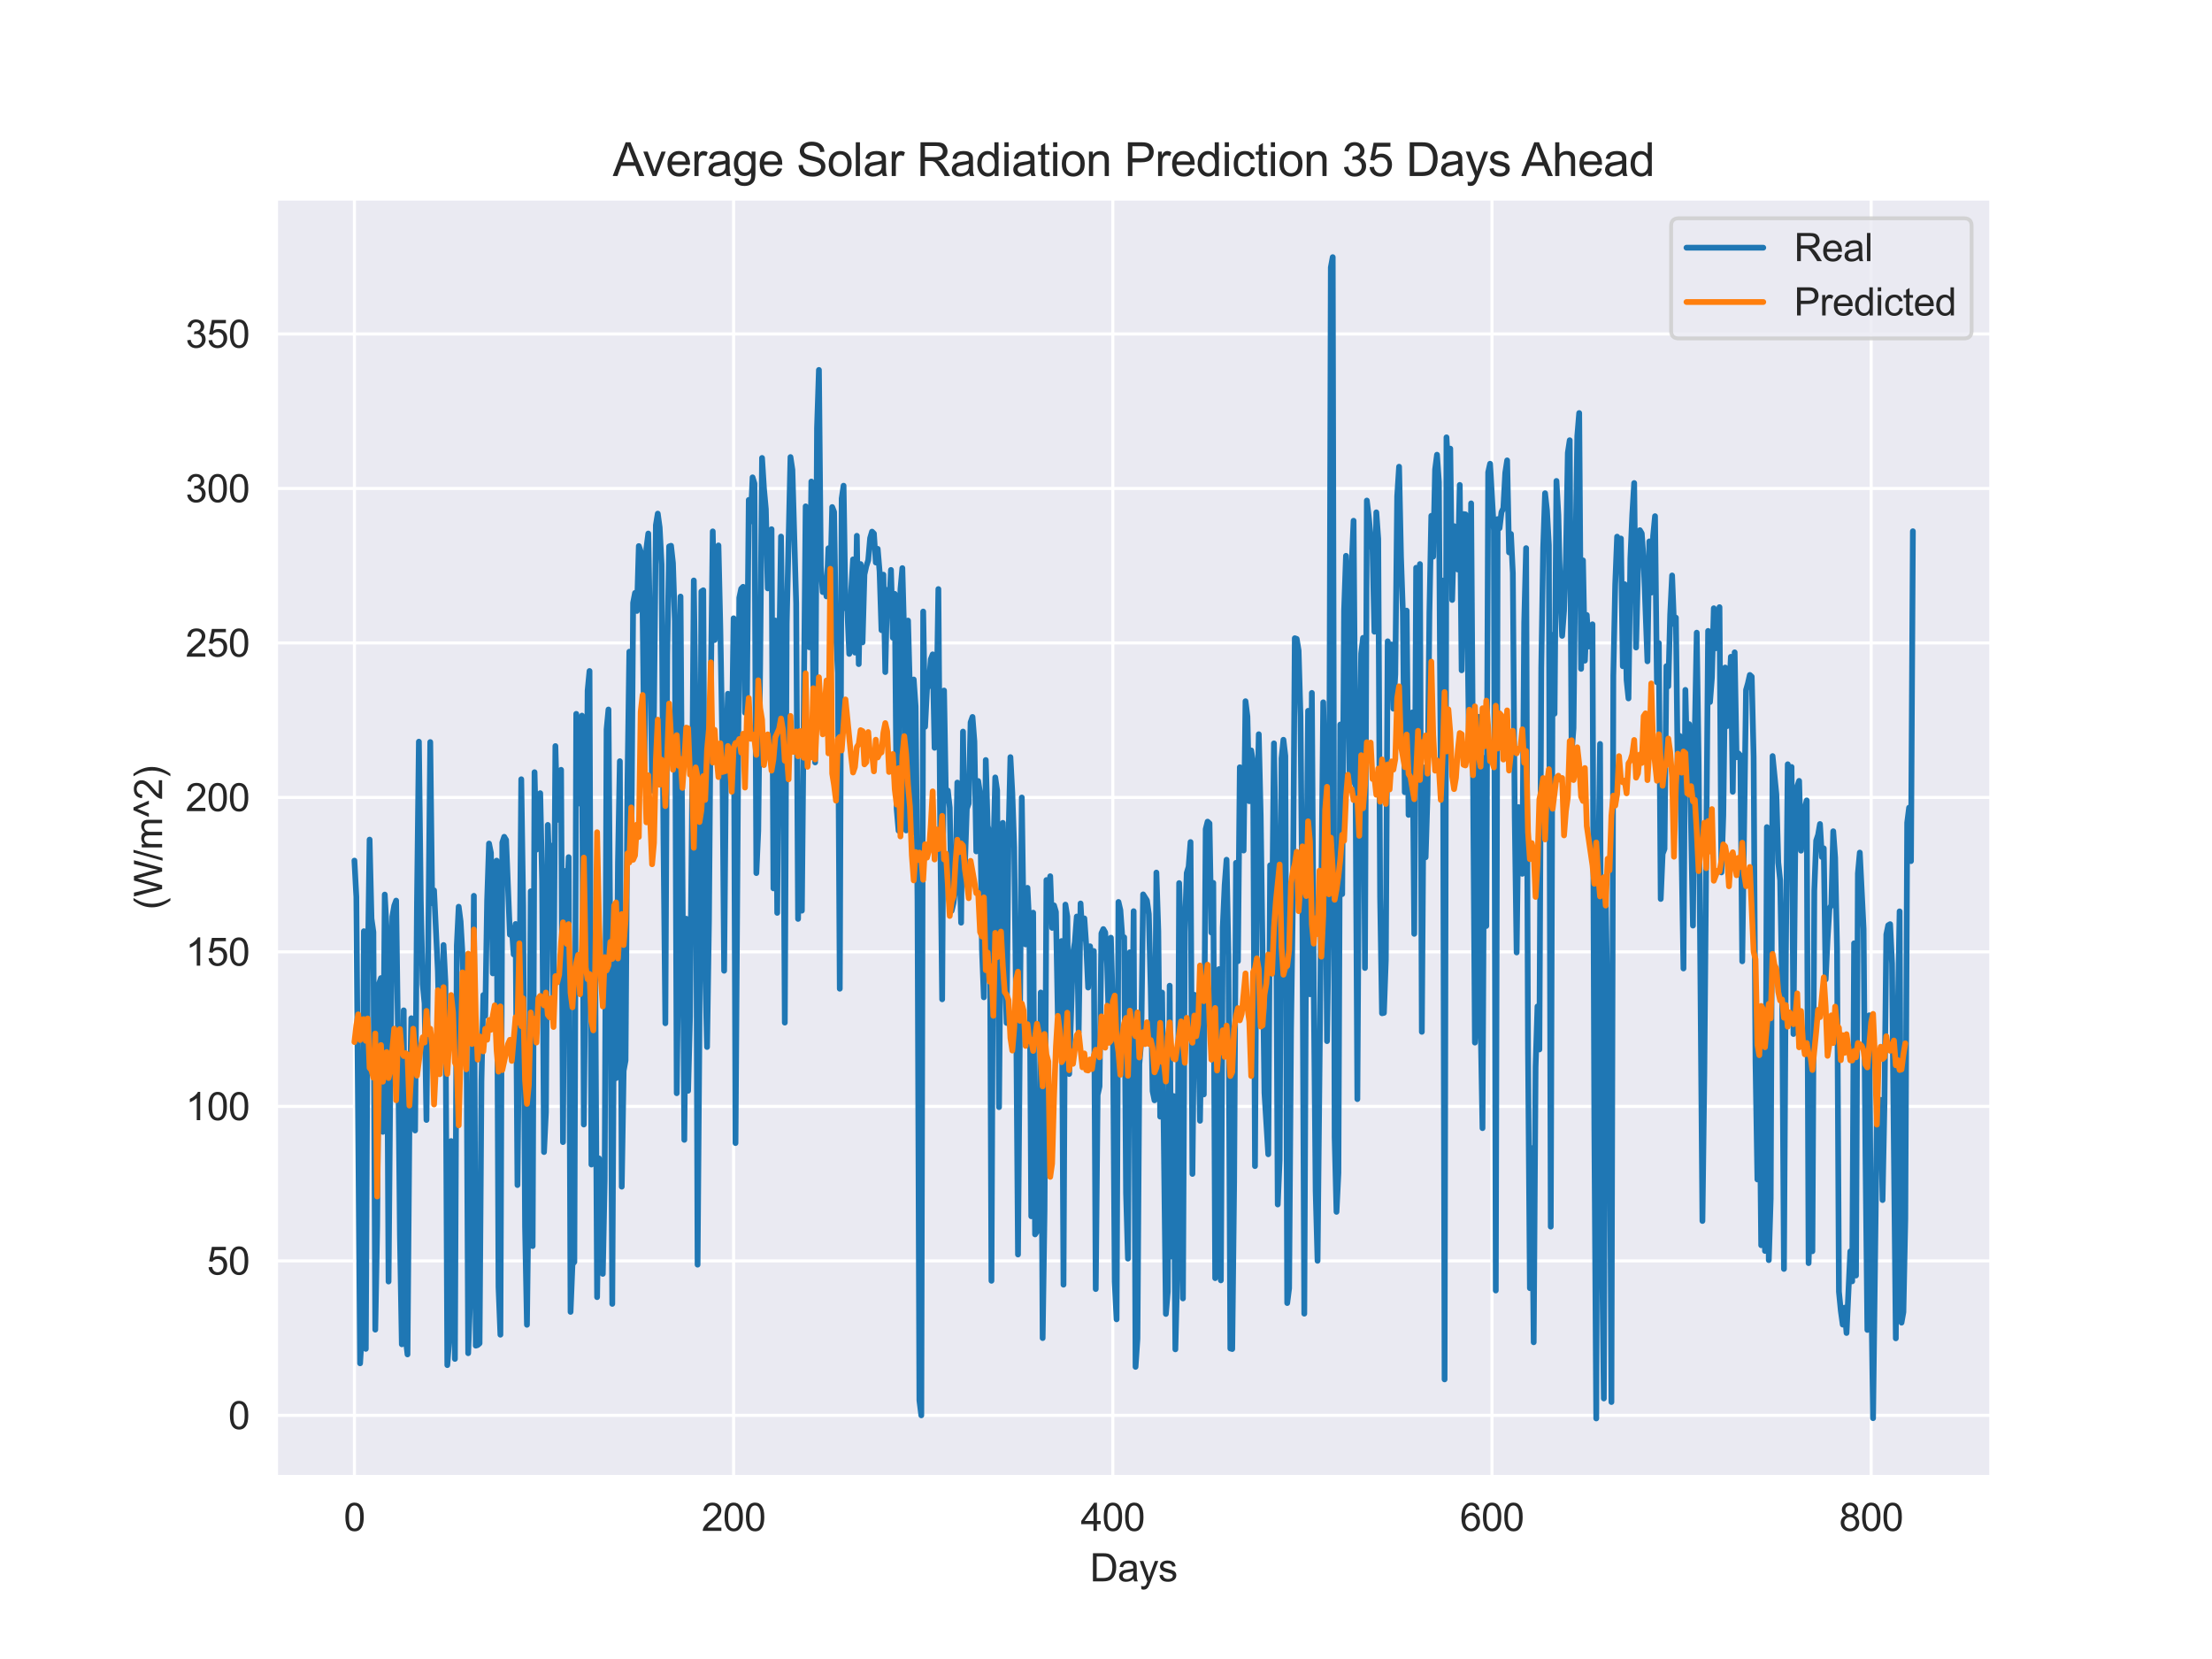 <?xml version="1.0" encoding="utf-8" standalone="no"?>
<!DOCTYPE svg PUBLIC "-//W3C//DTD SVG 1.1//EN"
  "http://www.w3.org/Graphics/SVG/1.1/DTD/svg11.dtd">
<svg xmlns:xlink="http://www.w3.org/1999/xlink" width="576pt" height="432pt" viewBox="0 0 576 432" xmlns="http://www.w3.org/2000/svg" version="1.1">
 <defs>
  <style type="text/css">*{stroke-linejoin: round; stroke-linecap: butt}</style>
 </defs>
 <g id="figure_1">
  <g id="patch_1">
   <path d="M 0 432 
L 576 432 
L 576 0 
L 0 0 
z
" style="fill: #ffffff"/>
  </g>
  <g id="axes_1">
   <g id="patch_2">
    <path d="M 72 384.48 
L 518.4 384.48 
L 518.4 51.84 
L 72 51.84 
z
" style="fill: #eaeaf2"/>
   </g>
   <g id="matplotlib.axis_1">
    <g id="xtick_1">
     <g id="line2d_1">
      <path d="M 92.291 384.48 
L 92.291 51.84 
" clip-path="url(#p158d5ac94e)" style="fill: none; stroke: #ffffff; stroke-width: 0.8; stroke-linecap: round"/>
     </g>
     <g id="text_1">
      <!-- 0 -->
      <g style="fill: #262626" transform="translate(89.51 398.638) scale(0.1 -0.1)">
       <defs>
        <path id="ArialMT-30" d="M 266 2259 
Q 266 3072 433 3567 
Q 600 4063 929 4331 
Q 1259 4600 1759 4600 
Q 2128 4600 2406 4451 
Q 2684 4303 2865 4023 
Q 3047 3744 3150 3342 
Q 3253 2941 3253 2259 
Q 3253 1453 3087 958 
Q 2922 463 2592 192 
Q 2263 -78 1759 -78 
Q 1097 -78 719 397 
Q 266 969 266 2259 
z
M 844 2259 
Q 844 1131 1108 757 
Q 1372 384 1759 384 
Q 2147 384 2411 759 
Q 2675 1134 2675 2259 
Q 2675 3391 2411 3762 
Q 2147 4134 1753 4134 
Q 1366 4134 1134 3806 
Q 844 3388 844 2259 
z
" transform="scale(0.016)"/>
       </defs>
       <use xlink:href="#ArialMT-30"/>
      </g>
     </g>
    </g>
    <g id="xtick_2">
     <g id="line2d_2">
      <path d="M 191.03 384.48 
L 191.03 51.84 
" clip-path="url(#p158d5ac94e)" style="fill: none; stroke: #ffffff; stroke-width: 0.8; stroke-linecap: round"/>
     </g>
     <g id="text_2">
      <!-- 200 -->
      <g style="fill: #262626" transform="translate(182.689 398.638) scale(0.1 -0.1)">
       <defs>
        <path id="ArialMT-32" d="M 3222 541 
L 3222 0 
L 194 0 
Q 188 203 259 391 
Q 375 700 629 1000 
Q 884 1300 1366 1694 
Q 2113 2306 2375 2664 
Q 2638 3022 2638 3341 
Q 2638 3675 2398 3904 
Q 2159 4134 1775 4134 
Q 1369 4134 1125 3890 
Q 881 3647 878 3216 
L 300 3275 
Q 359 3922 746 4261 
Q 1134 4600 1788 4600 
Q 2447 4600 2831 4234 
Q 3216 3869 3216 3328 
Q 3216 3053 3103 2787 
Q 2991 2522 2730 2228 
Q 2469 1934 1863 1422 
Q 1356 997 1212 845 
Q 1069 694 975 541 
L 3222 541 
z
" transform="scale(0.016)"/>
       </defs>
       <use xlink:href="#ArialMT-32"/>
       <use xlink:href="#ArialMT-30" x="55.615"/>
       <use xlink:href="#ArialMT-30" x="111.23"/>
      </g>
     </g>
    </g>
    <g id="xtick_3">
     <g id="line2d_3">
      <path d="M 289.769 384.48 
L 289.769 51.84 
" clip-path="url(#p158d5ac94e)" style="fill: none; stroke: #ffffff; stroke-width: 0.8; stroke-linecap: round"/>
     </g>
     <g id="text_3">
      <!-- 400 -->
      <g style="fill: #262626" transform="translate(281.428 398.638) scale(0.1 -0.1)">
       <defs>
        <path id="ArialMT-34" d="M 2069 0 
L 2069 1097 
L 81 1097 
L 81 1613 
L 2172 4581 
L 2631 4581 
L 2631 1613 
L 3250 1613 
L 3250 1097 
L 2631 1097 
L 2631 0 
L 2069 0 
z
M 2069 1613 
L 2069 3678 
L 634 1613 
L 2069 1613 
z
" transform="scale(0.016)"/>
       </defs>
       <use xlink:href="#ArialMT-34"/>
       <use xlink:href="#ArialMT-30" x="55.615"/>
       <use xlink:href="#ArialMT-30" x="111.23"/>
      </g>
     </g>
    </g>
    <g id="xtick_4">
     <g id="line2d_4">
      <path d="M 388.509 384.48 
L 388.509 51.84 
" clip-path="url(#p158d5ac94e)" style="fill: none; stroke: #ffffff; stroke-width: 0.8; stroke-linecap: round"/>
     </g>
     <g id="text_4">
      <!-- 600 -->
      <g style="fill: #262626" transform="translate(380.167 398.638) scale(0.1 -0.1)">
       <defs>
        <path id="ArialMT-36" d="M 3184 3459 
L 2625 3416 
Q 2550 3747 2413 3897 
Q 2184 4138 1850 4138 
Q 1581 4138 1378 3988 
Q 1113 3794 959 3422 
Q 806 3050 800 2363 
Q 1003 2672 1297 2822 
Q 1591 2972 1913 2972 
Q 2475 2972 2870 2558 
Q 3266 2144 3266 1488 
Q 3266 1056 3080 686 
Q 2894 316 2569 119 
Q 2244 -78 1831 -78 
Q 1128 -78 684 439 
Q 241 956 241 2144 
Q 241 3472 731 4075 
Q 1159 4600 1884 4600 
Q 2425 4600 2770 4297 
Q 3116 3994 3184 3459 
z
M 888 1484 
Q 888 1194 1011 928 
Q 1134 663 1356 523 
Q 1578 384 1822 384 
Q 2178 384 2434 671 
Q 2691 959 2691 1453 
Q 2691 1928 2437 2201 
Q 2184 2475 1800 2475 
Q 1419 2475 1153 2201 
Q 888 1928 888 1484 
z
" transform="scale(0.016)"/>
       </defs>
       <use xlink:href="#ArialMT-36"/>
       <use xlink:href="#ArialMT-30" x="55.615"/>
       <use xlink:href="#ArialMT-30" x="111.23"/>
      </g>
     </g>
    </g>
    <g id="xtick_5">
     <g id="line2d_5">
      <path d="M 487.248 384.48 
L 487.248 51.84 
" clip-path="url(#p158d5ac94e)" style="fill: none; stroke: #ffffff; stroke-width: 0.8; stroke-linecap: round"/>
     </g>
     <g id="text_5">
      <!-- 800 -->
      <g style="fill: #262626" transform="translate(478.906 398.638) scale(0.1 -0.1)">
       <defs>
        <path id="ArialMT-38" d="M 1131 2484 
Q 781 2613 612 2850 
Q 444 3088 444 3419 
Q 444 3919 803 4259 
Q 1163 4600 1759 4600 
Q 2359 4600 2725 4251 
Q 3091 3903 3091 3403 
Q 3091 3084 2923 2848 
Q 2756 2613 2416 2484 
Q 2838 2347 3058 2040 
Q 3278 1734 3278 1309 
Q 3278 722 2862 322 
Q 2447 -78 1769 -78 
Q 1091 -78 675 323 
Q 259 725 259 1325 
Q 259 1772 486 2073 
Q 713 2375 1131 2484 
z
M 1019 3438 
Q 1019 3113 1228 2906 
Q 1438 2700 1772 2700 
Q 2097 2700 2305 2904 
Q 2513 3109 2513 3406 
Q 2513 3716 2298 3927 
Q 2084 4138 1766 4138 
Q 1444 4138 1231 3931 
Q 1019 3725 1019 3438 
z
M 838 1322 
Q 838 1081 952 856 
Q 1066 631 1291 507 
Q 1516 384 1775 384 
Q 2178 384 2440 643 
Q 2703 903 2703 1303 
Q 2703 1709 2433 1975 
Q 2163 2241 1756 2241 
Q 1359 2241 1098 1978 
Q 838 1716 838 1322 
z
" transform="scale(0.016)"/>
       </defs>
       <use xlink:href="#ArialMT-38"/>
       <use xlink:href="#ArialMT-30" x="55.615"/>
       <use xlink:href="#ArialMT-30" x="111.23"/>
      </g>
     </g>
    </g>
    <g id="text_6">
     <!-- Days -->
     <g style="fill: #262626" transform="translate(283.809 411.783) scale(0.1 -0.1)">
      <defs>
       <path id="ArialMT-44" d="M 494 0 
L 494 4581 
L 2072 4581 
Q 2606 4581 2888 4516 
Q 3281 4425 3559 4188 
Q 3922 3881 4101 3404 
Q 4281 2928 4281 2316 
Q 4281 1794 4159 1391 
Q 4038 988 3847 723 
Q 3656 459 3429 307 
Q 3203 156 2883 78 
Q 2563 0 2147 0 
L 494 0 
z
M 1100 541 
L 2078 541 
Q 2531 541 2789 625 
Q 3047 709 3200 863 
Q 3416 1078 3536 1442 
Q 3656 1806 3656 2325 
Q 3656 3044 3420 3430 
Q 3184 3816 2847 3947 
Q 2603 4041 2063 4041 
L 1100 4041 
L 1100 541 
z
" transform="scale(0.016)"/>
       <path id="ArialMT-61" d="M 2588 409 
Q 2275 144 1986 34 
Q 1697 -75 1366 -75 
Q 819 -75 525 192 
Q 231 459 231 875 
Q 231 1119 342 1320 
Q 453 1522 633 1644 
Q 813 1766 1038 1828 
Q 1203 1872 1538 1913 
Q 2219 1994 2541 2106 
Q 2544 2222 2544 2253 
Q 2544 2597 2384 2738 
Q 2169 2928 1744 2928 
Q 1347 2928 1158 2789 
Q 969 2650 878 2297 
L 328 2372 
Q 403 2725 575 2942 
Q 747 3159 1072 3276 
Q 1397 3394 1825 3394 
Q 2250 3394 2515 3294 
Q 2781 3194 2906 3042 
Q 3031 2891 3081 2659 
Q 3109 2516 3109 2141 
L 3109 1391 
Q 3109 606 3145 398 
Q 3181 191 3288 0 
L 2700 0 
Q 2613 175 2588 409 
z
M 2541 1666 
Q 2234 1541 1622 1453 
Q 1275 1403 1131 1340 
Q 988 1278 909 1158 
Q 831 1038 831 891 
Q 831 666 1001 516 
Q 1172 366 1500 366 
Q 1825 366 2078 508 
Q 2331 650 2450 897 
Q 2541 1088 2541 1459 
L 2541 1666 
z
" transform="scale(0.016)"/>
       <path id="ArialMT-79" d="M 397 -1278 
L 334 -750 
Q 519 -800 656 -800 
Q 844 -800 956 -737 
Q 1069 -675 1141 -563 
Q 1194 -478 1313 -144 
Q 1328 -97 1363 -6 
L 103 3319 
L 709 3319 
L 1400 1397 
Q 1534 1031 1641 628 
Q 1738 1016 1872 1384 
L 2581 3319 
L 3144 3319 
L 1881 -56 
Q 1678 -603 1566 -809 
Q 1416 -1088 1222 -1217 
Q 1028 -1347 759 -1347 
Q 597 -1347 397 -1278 
z
" transform="scale(0.016)"/>
       <path id="ArialMT-73" d="M 197 991 
L 753 1078 
Q 800 744 1014 566 
Q 1228 388 1613 388 
Q 2000 388 2187 545 
Q 2375 703 2375 916 
Q 2375 1106 2209 1216 
Q 2094 1291 1634 1406 
Q 1016 1563 777 1677 
Q 538 1791 414 1992 
Q 291 2194 291 2438 
Q 291 2659 392 2848 
Q 494 3038 669 3163 
Q 800 3259 1026 3326 
Q 1253 3394 1513 3394 
Q 1903 3394 2198 3281 
Q 2494 3169 2634 2976 
Q 2775 2784 2828 2463 
L 2278 2388 
Q 2241 2644 2061 2787 
Q 1881 2931 1553 2931 
Q 1166 2931 1000 2803 
Q 834 2675 834 2503 
Q 834 2394 903 2306 
Q 972 2216 1119 2156 
Q 1203 2125 1616 2013 
Q 2213 1853 2448 1751 
Q 2684 1650 2818 1456 
Q 2953 1263 2953 975 
Q 2953 694 2789 445 
Q 2625 197 2315 61 
Q 2006 -75 1616 -75 
Q 969 -75 630 194 
Q 291 463 197 991 
z
" transform="scale(0.016)"/>
      </defs>
      <use xlink:href="#ArialMT-44"/>
      <use xlink:href="#ArialMT-61" x="72.217"/>
      <use xlink:href="#ArialMT-79" x="127.832"/>
      <use xlink:href="#ArialMT-73" x="177.832"/>
     </g>
    </g>
   </g>
   <g id="matplotlib.axis_2">
    <g id="ytick_1">
     <g id="line2d_6">
      <path d="M 72 368.555 
L 518.4 368.555 
" clip-path="url(#p158d5ac94e)" style="fill: none; stroke: #ffffff; stroke-width: 0.8; stroke-linecap: round"/>
     </g>
     <g id="text_7">
      <!-- 0 -->
      <g style="fill: #262626" transform="translate(59.439 372.134) scale(0.1 -0.1)">
       <use xlink:href="#ArialMT-30"/>
      </g>
     </g>
    </g>
    <g id="ytick_2">
     <g id="line2d_7">
      <path d="M 72 328.328 
L 518.4 328.328 
" clip-path="url(#p158d5ac94e)" style="fill: none; stroke: #ffffff; stroke-width: 0.8; stroke-linecap: round"/>
     </g>
     <g id="text_8">
      <!-- 50 -->
      <g style="fill: #262626" transform="translate(53.878 331.907) scale(0.1 -0.1)">
       <defs>
        <path id="ArialMT-35" d="M 266 1200 
L 856 1250 
Q 922 819 1161 601 
Q 1400 384 1738 384 
Q 2144 384 2425 690 
Q 2706 997 2706 1503 
Q 2706 1984 2436 2262 
Q 2166 2541 1728 2541 
Q 1456 2541 1237 2417 
Q 1019 2294 894 2097 
L 366 2166 
L 809 4519 
L 3088 4519 
L 3088 3981 
L 1259 3981 
L 1013 2750 
Q 1425 3038 1878 3038 
Q 2478 3038 2890 2622 
Q 3303 2206 3303 1553 
Q 3303 931 2941 478 
Q 2500 -78 1738 -78 
Q 1113 -78 717 272 
Q 322 622 266 1200 
z
" transform="scale(0.016)"/>
       </defs>
       <use xlink:href="#ArialMT-35"/>
       <use xlink:href="#ArialMT-30" x="55.615"/>
      </g>
     </g>
    </g>
    <g id="ytick_3">
     <g id="line2d_8">
      <path d="M 72 288.1 
L 518.4 288.1 
" clip-path="url(#p158d5ac94e)" style="fill: none; stroke: #ffffff; stroke-width: 0.8; stroke-linecap: round"/>
     </g>
     <g id="text_9">
      <!-- 100 -->
      <g style="fill: #262626" transform="translate(48.317 291.679) scale(0.1 -0.1)">
       <defs>
        <path id="ArialMT-31" d="M 2384 0 
L 1822 0 
L 1822 3584 
Q 1619 3391 1289 3197 
Q 959 3003 697 2906 
L 697 3450 
Q 1169 3672 1522 3987 
Q 1875 4303 2022 4600 
L 2384 4600 
L 2384 0 
z
" transform="scale(0.016)"/>
       </defs>
       <use xlink:href="#ArialMT-31"/>
       <use xlink:href="#ArialMT-30" x="55.615"/>
       <use xlink:href="#ArialMT-30" x="111.23"/>
      </g>
     </g>
    </g>
    <g id="ytick_4">
     <g id="line2d_9">
      <path d="M 72 247.872 
L 518.4 247.872 
" clip-path="url(#p158d5ac94e)" style="fill: none; stroke: #ffffff; stroke-width: 0.8; stroke-linecap: round"/>
     </g>
     <g id="text_10">
      <!-- 150 -->
      <g style="fill: #262626" transform="translate(48.317 251.451) scale(0.1 -0.1)">
       <use xlink:href="#ArialMT-31"/>
       <use xlink:href="#ArialMT-35" x="55.615"/>
       <use xlink:href="#ArialMT-30" x="111.23"/>
      </g>
     </g>
    </g>
    <g id="ytick_5">
     <g id="line2d_10">
      <path d="M 72 207.644 
L 518.4 207.644 
" clip-path="url(#p158d5ac94e)" style="fill: none; stroke: #ffffff; stroke-width: 0.8; stroke-linecap: round"/>
     </g>
     <g id="text_11">
      <!-- 200 -->
      <g style="fill: #262626" transform="translate(48.317 211.223) scale(0.1 -0.1)">
       <use xlink:href="#ArialMT-32"/>
       <use xlink:href="#ArialMT-30" x="55.615"/>
       <use xlink:href="#ArialMT-30" x="111.23"/>
      </g>
     </g>
    </g>
    <g id="ytick_6">
     <g id="line2d_11">
      <path d="M 72 167.417 
L 518.4 167.417 
" clip-path="url(#p158d5ac94e)" style="fill: none; stroke: #ffffff; stroke-width: 0.8; stroke-linecap: round"/>
     </g>
     <g id="text_12">
      <!-- 250 -->
      <g style="fill: #262626" transform="translate(48.317 170.996) scale(0.1 -0.1)">
       <use xlink:href="#ArialMT-32"/>
       <use xlink:href="#ArialMT-35" x="55.615"/>
       <use xlink:href="#ArialMT-30" x="111.23"/>
      </g>
     </g>
    </g>
    <g id="ytick_7">
     <g id="line2d_12">
      <path d="M 72 127.189 
L 518.4 127.189 
" clip-path="url(#p158d5ac94e)" style="fill: none; stroke: #ffffff; stroke-width: 0.8; stroke-linecap: round"/>
     </g>
     <g id="text_13">
      <!-- 300 -->
      <g style="fill: #262626" transform="translate(48.317 130.768) scale(0.1 -0.1)">
       <defs>
        <path id="ArialMT-33" d="M 269 1209 
L 831 1284 
Q 928 806 1161 595 
Q 1394 384 1728 384 
Q 2125 384 2398 659 
Q 2672 934 2672 1341 
Q 2672 1728 2419 1979 
Q 2166 2231 1775 2231 
Q 1616 2231 1378 2169 
L 1441 2663 
Q 1497 2656 1531 2656 
Q 1891 2656 2178 2843 
Q 2466 3031 2466 3422 
Q 2466 3731 2256 3934 
Q 2047 4138 1716 4138 
Q 1388 4138 1169 3931 
Q 950 3725 888 3313 
L 325 3413 
Q 428 3978 793 4289 
Q 1159 4600 1703 4600 
Q 2078 4600 2393 4439 
Q 2709 4278 2876 4000 
Q 3044 3722 3044 3409 
Q 3044 3113 2884 2869 
Q 2725 2625 2413 2481 
Q 2819 2388 3044 2092 
Q 3269 1797 3269 1353 
Q 3269 753 2831 336 
Q 2394 -81 1725 -81 
Q 1122 -81 723 278 
Q 325 638 269 1209 
z
" transform="scale(0.016)"/>
       </defs>
       <use xlink:href="#ArialMT-33"/>
       <use xlink:href="#ArialMT-30" x="55.615"/>
       <use xlink:href="#ArialMT-30" x="111.23"/>
      </g>
     </g>
    </g>
    <g id="ytick_8">
     <g id="line2d_13">
      <path d="M 72 86.961 
L 518.4 86.961 
" clip-path="url(#p158d5ac94e)" style="fill: none; stroke: #ffffff; stroke-width: 0.8; stroke-linecap: round"/>
     </g>
     <g id="text_14">
      <!-- 350 -->
      <g style="fill: #262626" transform="translate(48.317 90.54) scale(0.1 -0.1)">
       <use xlink:href="#ArialMT-33"/>
       <use xlink:href="#ArialMT-35" x="55.615"/>
       <use xlink:href="#ArialMT-30" x="111.23"/>
      </g>
     </g>
    </g>
    <g id="text_15">
     <!-- (W/m^2) -->
     <g style="fill: #262626" transform="translate(42.212 236.89) rotate(-90) scale(0.1 -0.1)">
      <defs>
       <path id="ArialMT-28" d="M 1497 -1347 
Q 1031 -759 709 28 
Q 388 816 388 1659 
Q 388 2403 628 3084 
Q 909 3875 1497 4659 
L 1900 4659 
Q 1522 4009 1400 3731 
Q 1209 3300 1100 2831 
Q 966 2247 966 1656 
Q 966 153 1900 -1347 
L 1497 -1347 
z
" transform="scale(0.016)"/>
       <path id="ArialMT-57" d="M 1294 0 
L 78 4581 
L 700 4581 
L 1397 1578 
Q 1509 1106 1591 641 
Q 1766 1375 1797 1488 
L 2669 4581 
L 3400 4581 
L 4056 2263 
Q 4303 1400 4413 641 
Q 4500 1075 4641 1638 
L 5359 4581 
L 5969 4581 
L 4713 0 
L 4128 0 
L 3163 3491 
Q 3041 3928 3019 4028 
Q 2947 3713 2884 3491 
L 1913 0 
L 1294 0 
z
" transform="scale(0.016)"/>
       <path id="ArialMT-2f" d="M 0 -78 
L 1328 4659 
L 1778 4659 
L 453 -78 
L 0 -78 
z
" transform="scale(0.016)"/>
       <path id="ArialMT-6d" d="M 422 0 
L 422 3319 
L 925 3319 
L 925 2853 
Q 1081 3097 1340 3245 
Q 1600 3394 1931 3394 
Q 2300 3394 2536 3241 
Q 2772 3088 2869 2813 
Q 3263 3394 3894 3394 
Q 4388 3394 4653 3120 
Q 4919 2847 4919 2278 
L 4919 0 
L 4359 0 
L 4359 2091 
Q 4359 2428 4304 2576 
Q 4250 2725 4106 2815 
Q 3963 2906 3769 2906 
Q 3419 2906 3187 2673 
Q 2956 2441 2956 1928 
L 2956 0 
L 2394 0 
L 2394 2156 
Q 2394 2531 2256 2718 
Q 2119 2906 1806 2906 
Q 1569 2906 1367 2781 
Q 1166 2656 1075 2415 
Q 984 2175 984 1722 
L 984 0 
L 422 0 
z
" transform="scale(0.016)"/>
       <path id="ArialMT-5e" d="M 747 2156 
L 169 2156 
L 1272 4659 
L 1725 4659 
L 2834 2156 
L 2269 2156 
L 1497 4022 
L 747 2156 
z
" transform="scale(0.016)"/>
       <path id="ArialMT-29" d="M 791 -1347 
L 388 -1347 
Q 1322 153 1322 1656 
Q 1322 2244 1188 2822 
Q 1081 3291 891 3722 
Q 769 4003 388 4659 
L 791 4659 
Q 1378 3875 1659 3084 
Q 1900 2403 1900 1659 
Q 1900 816 1576 28 
Q 1253 -759 791 -1347 
z
" transform="scale(0.016)"/>
      </defs>
      <use xlink:href="#ArialMT-28"/>
      <use xlink:href="#ArialMT-57" x="33.301"/>
      <use xlink:href="#ArialMT-2f" x="127.686"/>
      <use xlink:href="#ArialMT-6d" x="155.469"/>
      <use xlink:href="#ArialMT-5e" x="238.77"/>
      <use xlink:href="#ArialMT-32" x="285.693"/>
      <use xlink:href="#ArialMT-29" x="341.309"/>
     </g>
    </g>
   </g>
   <g id="line2d_14">
    <path d="M 92.291 224.093 
L 92.785 233.53 
L 93.772 355.007 
L 94.266 346.542 
L 94.759 242.481 
L 95.253 351.241 
L 95.747 253.979 
L 96.24 218.632 
L 96.734 239.201 
L 97.228 242.707 
L 97.722 346.24 
L 98.215 319.32 
L 98.709 256.171 
L 99.203 254.689 
L 99.696 294.732 
L 100.19 232.943 
L 100.684 242.089 
L 101.177 333.708 
L 101.671 276.73 
L 102.165 238.698 
L 102.659 235.837 
L 103.152 234.513 
L 103.646 270.288 
L 104.14 321.528 
L 104.633 350.056 
L 105.127 263.086 
L 105.621 348.313 
L 106.114 352.688 
L 106.608 292.681 
L 107.102 265.142 
L 107.595 266.662 
L 108.089 294.38 
L 108.583 235.167 
L 109.077 193.127 
L 109.57 234.552 
L 110.064 256.275 
L 110.558 261.293 
L 111.051 291.637 
L 112.039 193.229 
L 112.532 235.195 
L 113.026 231.843 
L 114.014 252.739 
L 114.507 272.456 
L 115.001 270.545 
L 115.495 246.079 
L 115.988 255.879 
L 116.482 355.47 
L 116.976 348.816 
L 117.469 297.129 
L 117.963 307.252 
L 118.457 353.861 
L 118.95 246.285 
L 119.444 236.106 
L 119.938 239.933 
L 120.432 248.598 
L 120.925 262.231 
L 121.419 257.074 
L 121.913 352.375 
L 122.406 338.955 
L 122.9 303.616 
L 123.394 233.267 
L 123.887 350.408 
L 124.381 350.252 
L 124.875 349.805 
L 125.369 281.412 
L 125.862 259.102 
L 126.356 264.516 
L 126.85 234.508 
L 127.343 219.657 
L 127.837 222.087 
L 128.331 253.471 
L 128.824 249.33 
L 129.318 224.104 
L 129.812 335.116 
L 130.306 347.553 
L 130.799 219.394 
L 131.293 217.897 
L 131.787 218.718 
L 132.774 243.374 
L 133.268 241.57 
L 133.761 248.543 
L 134.255 240.603 
L 134.749 308.588 
L 135.242 262.458 
L 135.736 202.914 
L 136.23 235.944 
L 136.724 319.394 
L 137.217 344.972 
L 137.711 304.688 
L 138.205 232.088 
L 138.698 324.481 
L 139.192 201.079 
L 139.686 221.26 
L 140.673 206.544 
L 141.167 229.3 
L 141.661 299.989 
L 142.154 289.603 
L 142.648 214.807 
L 143.142 230.429 
L 143.635 220.21 
L 144.129 264.226 
L 144.623 194.274 
L 145.116 213.511 
L 145.61 211.784 
L 146.104 200.459 
L 146.597 297.397 
L 147.091 226.803 
L 147.585 236.284 
L 148.079 223.199 
L 148.572 341.611 
L 149.066 329.2 
L 149.56 328.613 
L 150.053 185.888 
L 150.547 209.276 
L 151.041 200.085 
L 151.534 186.346 
L 152.028 292.827 
L 152.522 244.778 
L 153.016 179.837 
L 153.509 174.725 
L 154.003 303.245 
L 154.497 262.097 
L 154.99 250.733 
L 155.484 337.77 
L 155.978 301.643 
L 156.471 312.13 
L 156.965 331.714 
L 157.459 307.314 
L 157.952 189.944 
L 158.446 184.754 
L 158.94 249.844 
L 159.434 339.53 
L 159.927 247.526 
L 160.421 280.747 
L 160.915 224.641 
L 161.408 198.213 
L 161.902 309.011 
L 162.396 278.814 
L 162.889 276.147 
L 163.383 204.717 
L 163.877 169.69 
L 164.371 223.892 
L 164.864 156.98 
L 165.358 154.398 
L 165.852 159.097 
L 166.345 142.19 
L 166.839 143.582 
L 167.333 159.41 
L 167.826 200.627 
L 168.32 142.777 
L 168.814 138.928 
L 169.307 167.852 
L 169.801 205.879 
L 170.295 185.195 
L 170.789 136.737 
L 171.282 133.743 
L 171.776 137.369 
L 172.27 146.979 
L 172.763 218.023 
L 173.257 266.455 
L 173.751 170.316 
L 174.244 142.28 
L 174.738 142.112 
L 175.232 146.593 
L 175.726 161.628 
L 176.219 284.674 
L 176.713 245.123 
L 177.207 155.343 
L 178.194 296.816 
L 178.688 239.236 
L 179.181 284.044 
L 179.675 264.645 
L 180.169 214.205 
L 180.663 151.152 
L 181.156 187.771 
L 181.65 329.317 
L 182.144 265.779 
L 182.637 154.024 
L 183.131 153.7 
L 183.625 252.722 
L 184.118 272.64 
L 184.612 239.676 
L 185.106 178.205 
L 185.599 138.369 
L 186.093 166.662 
L 186.587 161.846 
L 187.081 142.028 
L 187.574 163.779 
L 188.068 192.198 
L 188.562 252.783 
L 189.055 197.638 
L 189.549 180.653 
L 190.043 193.894 
L 190.536 195.182 
L 191.03 160.997 
L 191.524 297.648 
L 192.511 155.672 
L 193.005 153.315 
L 193.499 152.801 
L 193.992 185.581 
L 194.486 183.078 
L 194.98 130.178 
L 195.473 135.804 
L 195.967 124.3 
L 196.461 125.904 
L 196.954 227.348 
L 197.448 216.332 
L 197.942 173.199 
L 198.436 119.249 
L 198.929 127.178 
L 199.423 132.575 
L 199.917 153.22 
L 200.41 152.499 
L 200.904 137.799 
L 201.398 231.328 
L 201.891 161.584 
L 202.385 237.709 
L 202.879 172.585 
L 203.373 139.715 
L 203.866 182.089 
L 204.36 266.288 
L 204.854 162.299 
L 205.841 119.02 
L 206.335 122.328 
L 207.322 157.119 
L 207.816 239.279 
L 208.309 206.158 
L 208.803 237.139 
L 209.791 131.847 
L 210.284 152.907 
L 210.778 168.559 
L 211.272 125.39 
L 211.765 176.892 
L 212.259 198.537 
L 212.753 111.496 
L 213.246 96.332 
L 213.74 147.387 
L 214.234 154.178 
L 214.728 151.94 
L 215.221 155.304 
L 215.715 142.76 
L 216.209 151.515 
L 216.702 132.033 
L 217.196 133.301 
L 217.69 165.355 
L 218.183 175.222 
L 218.677 257.46 
L 219.171 129.843 
L 219.664 126.474 
L 220.158 157.985 
L 220.652 159.041 
L 221.146 170.277 
L 221.639 153.795 
L 222.133 145.66 
L 222.627 169.932 
L 223.12 139.52 
L 223.614 172.931 
L 224.108 146.884 
L 224.601 167.283 
L 225.095 149.613 
L 225.589 147.409 
L 226.083 145.895 
L 226.576 140.134 
L 227.07 138.436 
L 227.564 138.933 
L 228.057 146.476 
L 228.551 142.911 
L 229.045 148.822 
L 229.538 164.094 
L 230.032 149.638 
L 230.526 175.004 
L 231.02 153.6 
L 231.513 158.639 
L 232.007 148.41 
L 232.501 166.064 
L 232.994 154.644 
L 233.488 210.628 
L 233.982 216.31 
L 234.475 153.482 
L 234.969 147.934 
L 235.463 166.076 
L 235.956 216.249 
L 236.45 161.595 
L 236.944 180.06 
L 237.438 216.925 
L 237.931 176.937 
L 238.425 183.988 
L 238.919 234.396 
L 239.412 364.656 
L 239.906 368.555 
L 240.4 159.242 
L 240.893 189.246 
L 241.387 179.423 
L 241.881 178.312 
L 242.375 171.668 
L 242.868 170.395 
L 243.362 194.721 
L 243.856 184.899 
L 244.349 153.392 
L 244.843 216.919 
L 245.337 260.22 
L 245.83 179.809 
L 246.324 208.466 
L 246.818 205.856 
L 247.311 210.326 
L 247.805 237.173 
L 248.299 235.122 
L 248.793 231.306 
L 249.286 203.778 
L 250.274 240.274 
L 250.767 190.503 
L 251.261 225.166 
L 251.755 210.578 
L 252.248 209.237 
L 252.742 188.1 
L 253.236 186.692 
L 253.73 193.073 
L 254.223 221.707 
L 254.717 203.37 
L 255.211 206.622 
L 255.704 247.375 
L 256.198 259.706 
L 256.692 197.906 
L 257.185 215.059 
L 257.679 217.042 
L 258.173 333.513 
L 258.666 222.836 
L 259.16 202.437 
L 259.654 205.834 
L 260.148 288.301 
L 260.641 232.267 
L 261.135 214.271 
L 261.629 250.509 
L 262.122 266.383 
L 262.616 217.942 
L 263.11 197.157 
L 263.603 206.488 
L 264.097 220.707 
L 264.591 261.874 
L 265.085 326.674 
L 266.072 207.661 
L 266.566 242.603 
L 267.059 245.922 
L 267.553 231.194 
L 268.047 241.323 
L 268.54 316.712 
L 269.034 237.653 
L 269.528 321.433 
L 270.022 320.668 
L 270.515 318.198 
L 271.009 258.443 
L 271.503 348.436 
L 271.996 315.159 
L 272.49 229.155 
L 272.984 234.664 
L 273.477 228.172 
L 273.971 241.614 
L 274.465 235.759 
L 274.958 237.452 
L 275.452 264.125 
L 276.44 245.039 
L 276.933 334.529 
L 277.427 235.558 
L 277.921 238.648 
L 278.414 279.663 
L 279.402 248.179 
L 279.895 245.313 
L 280.389 238.659 
L 280.883 268.707 
L 281.377 235.262 
L 281.87 244.408 
L 282.364 239.145 
L 282.858 246.308 
L 283.351 257.158 
L 283.845 246.408 
L 284.339 250.995 
L 284.832 247.637 
L 285.326 335.664 
L 285.82 285.133 
L 286.313 282.898 
L 286.807 243.028 
L 287.301 241.927 
L 287.795 242.799 
L 288.288 251.04 
L 288.782 267.506 
L 289.276 244.168 
L 289.769 262.086 
L 290.263 333.747 
L 290.757 343.547 
L 291.25 234.865 
L 291.744 236.994 
L 292.238 243.939 
L 292.732 244.062 
L 293.225 310.667 
L 293.719 327.747 
L 294.213 247.956 
L 294.706 282.524 
L 295.2 237.268 
L 295.694 355.928 
L 296.187 348.587 
L 296.681 277.076 
L 297.175 271.184 
L 297.668 232.895 
L 298.656 234.468 
L 299.15 238.005 
L 299.643 257.169 
L 300.137 284.139 
L 300.631 286.524 
L 301.124 227.216 
L 301.618 242.475 
L 302.112 290.776 
L 302.605 258.46 
L 303.593 342.15 
L 304.087 336.351 
L 304.58 256.672 
L 305.074 327.193 
L 305.568 285.396 
L 306.061 351.367 
L 306.555 331.518 
L 307.049 229.948 
L 307.542 246.632 
L 308.036 338.111 
L 308.53 242.62 
L 309.023 227.322 
L 309.517 225.713 
L 310.011 219.266 
L 310.505 305.688 
L 310.998 259.041 
L 311.492 263.567 
L 311.986 265.617 
L 312.479 291.855 
L 312.973 261.22 
L 313.467 284.993 
L 313.96 215.897 
L 314.454 213.952 
L 314.948 214.405 
L 315.442 242.844 
L 315.935 229.893 
L 316.429 332.825 
L 316.923 313.622 
L 317.416 252.353 
L 317.91 333.406 
L 318.404 241.475 
L 318.897 230.485 
L 319.391 223.87 
L 319.885 249.185 
L 320.378 351.14 
L 320.872 351.285 
L 321.366 307.761 
L 321.86 224.674 
L 322.353 250.303 
L 322.847 199.789 
L 323.341 207.488 
L 323.834 221.478 
L 324.328 182.591 
L 324.822 186.586 
L 325.315 208.628 
L 325.809 195.403 
L 326.303 198.521 
L 326.797 303.649 
L 327.29 215.31 
L 327.784 191.19 
L 328.278 212.427 
L 329.265 284.546 
L 330.252 300.571 
L 330.746 225.305 
L 331.24 240.128 
L 331.734 193.565 
L 332.227 220.707 
L 332.721 313.645 
L 333.215 301.995 
L 333.708 197.448 
L 334.202 192.632 
L 334.696 196.847 
L 335.189 339.312 
L 335.683 335.44 
L 336.177 268.081 
L 336.67 233.804 
L 337.164 166.187 
L 337.658 166.369 
L 338.152 169.406 
L 338.645 186.586 
L 339.139 237.793 
L 339.633 342.078 
L 340.126 236.418 
L 340.62 185.1 
L 341.114 258.901 
L 341.607 180.429 
L 342.101 257.829 
L 342.595 310.153 
L 343.089 328.317 
L 344.57 182.882 
L 345.063 204.633 
L 345.557 271.109 
L 346.051 238.217 
L 346.544 69.645 
L 347.038 66.96 
L 347.532 296.067 
L 348.025 315.561 
L 348.519 305.387 
L 349.013 188.659 
L 349.507 232.826 
L 350 158.986 
L 350.494 144.733 
L 351.481 204.124 
L 351.975 147.118 
L 352.469 135.598 
L 352.962 199.766 
L 353.456 286.206 
L 353.95 204.286 
L 354.444 170.188 
L 354.937 166.092 
L 355.431 252.063 
L 355.925 130.34 
L 356.418 134.547 
L 356.912 139.799 
L 357.406 143.118 
L 357.899 164.506 
L 358.393 133.413 
L 358.887 140.341 
L 359.38 233.547 
L 359.874 263.857 
L 360.368 263.751 
L 360.862 249.872 
L 361.355 166.992 
L 361.849 181.614 
L 362.343 167.819 
L 362.836 184.547 
L 363.33 175.552 
L 363.824 129.267 
L 364.317 121.529 
L 364.811 144.906 
L 365.305 159.31 
L 365.799 206.292 
L 366.292 159.002 
L 366.786 212.198 
L 367.28 197.163 
L 367.773 185.514 
L 368.267 243.173 
L 368.761 147.845 
L 369.254 195.464 
L 369.748 146.886 
L 370.242 268.69 
L 370.736 199.833 
L 371.229 223.235 
L 371.723 206.929 
L 372.217 159.578 
L 372.71 134.318 
L 373.204 144.954 
L 373.698 122.255 
L 374.191 118.406 
L 374.685 125.529 
L 375.179 203.56 
L 375.672 151.163 
L 376.166 359.192 
L 376.66 113.88 
L 377.154 123.25 
L 377.647 116.819 
L 378.141 156.231 
L 378.635 137.006 
L 379.128 145.297 
L 379.622 148.314 
L 380.116 126.273 
L 380.609 174.551 
L 381.103 133.866 
L 381.597 133.927 
L 382.091 162.036 
L 382.584 197.146 
L 383.078 131.072 
L 384.065 271.495 
L 384.559 261.032 
L 385.053 186.659 
L 385.546 265.891 
L 386.04 293.77 
L 386.534 197.353 
L 387.027 241.127 
L 387.521 122.971 
L 388.015 120.758 
L 389.002 138.089 
L 389.496 336.044 
L 389.99 135.167 
L 390.483 137.531 
L 390.977 133.374 
L 391.471 132.318 
L 391.964 123.127 
L 392.458 119.881 
L 392.952 143.839 
L 393.446 139.034 
L 393.939 149.253 
L 394.433 212.701 
L 394.927 248.023 
L 395.42 210.17 
L 395.914 227.278 
L 396.408 227.535 
L 396.901 162.181 
L 397.395 142.732 
L 397.889 272.685 
L 398.382 335.433 
L 398.876 298.952 
L 399.37 349.521 
L 399.864 277.815 
L 400.357 262.069 
L 400.851 273.285 
L 401.345 174.015 
L 401.838 142.693 
L 402.332 128.429 
L 402.826 132.91 
L 403.319 141.939 
L 403.813 319.421 
L 404.307 165.299 
L 404.801 185.849 
L 405.294 125.233 
L 405.788 134.089 
L 406.282 154.108 
L 406.775 165.578 
L 407.269 159.058 
L 407.763 145.699 
L 408.256 117.915 
L 408.75 114.633 
L 409.244 196.062 
L 409.737 189.598 
L 410.231 145.358 
L 410.725 113.532 
L 411.219 107.552 
L 411.712 174.172 
L 412.206 145.912 
L 412.7 172.037 
L 413.193 160.137 
L 413.687 168.361 
L 414.181 164.4 
L 414.674 162.567 
L 415.168 293.9 
L 415.662 369.36 
L 416.156 229.107 
L 416.649 193.716 
L 417.143 324.08 
L 417.637 364.157 
L 418.13 232.245 
L 418.624 265.698 
L 419.118 275.06 
L 419.611 365.086 
L 420.105 176.01 
L 420.599 152.197 
L 421.093 139.743 
L 421.586 141.168 
L 422.08 140.224 
L 422.574 173.49 
L 423.067 152.13 
L 423.561 177.088 
L 424.055 181.871 
L 424.548 145.459 
L 425.042 134.033 
L 425.536 125.781 
L 426.029 168.618 
L 426.523 148.783 
L 427.017 138.056 
L 427.511 138.894 
L 428.004 145.867 
L 428.992 172.205 
L 429.485 140.972 
L 429.979 154.32 
L 430.473 139.514 
L 430.966 134.413 
L 431.46 177.658 
L 431.954 167.45 
L 432.448 234.089 
L 432.941 222.339 
L 433.435 221.048 
L 433.929 173.468 
L 434.422 178.703 
L 434.916 160.025 
L 435.41 149.85 
L 435.903 162.494 
L 436.397 160.835 
L 436.891 201.89 
L 437.384 191.609 
L 438.372 252.191 
L 438.866 179.647 
L 439.359 199.627 
L 439.853 188.564 
L 440.84 241.028 
L 441.334 190.352 
L 441.828 164.746 
L 442.321 198.822 
L 443.309 317.941 
L 443.803 279.484 
L 444.79 164.288 
L 445.284 182.809 
L 445.777 176.446 
L 446.271 158.388 
L 446.765 168.808 
L 447.258 167.607 
L 447.752 158.103 
L 448.246 227.177 
L 448.739 212.338 
L 449.233 173.82 
L 449.727 189.089 
L 450.221 181.44 
L 450.714 171.026 
L 451.208 206.181 
L 451.702 169.864 
L 452.195 197.185 
L 452.689 196.179 
L 453.183 196.721 
L 453.676 250.325 
L 454.664 179.669 
L 455.158 177.932 
L 455.651 175.753 
L 456.145 176.2 
L 456.639 197.107 
L 457.132 276.534 
L 457.626 307.135 
L 458.12 275.344 
L 458.613 324.26 
L 459.107 272.757 
L 459.601 325.746 
L 460.094 215.377 
L 460.588 328.138 
L 461.082 312.091 
L 461.576 196.883 
L 462.563 206.862 
L 463.057 224.574 
L 463.55 229.233 
L 464.044 255.951 
L 464.538 330.428 
L 465.031 248.09 
L 465.525 199.012 
L 466.019 201.096 
L 466.513 199.711 
L 467.006 269.254 
L 467.5 218.523 
L 467.994 204.761 
L 468.487 203.337 
L 468.981 221.517 
L 469.475 213.617 
L 469.968 210.293 
L 470.462 208.421 
L 470.956 328.914 
L 471.45 311.544 
L 471.943 325.825 
L 472.437 231.937 
L 472.931 218.88 
L 473.424 217.411 
L 473.918 214.573 
L 474.412 223.16 
L 474.905 220.897 
L 475.399 255.052 
L 475.893 244.486 
L 476.386 236.558 
L 476.88 235.714 
L 477.374 216.455 
L 477.868 223.322 
L 478.361 247.028 
L 478.855 336.329 
L 479.349 341.368 
L 479.842 344.927 
L 480.336 340.513 
L 480.83 347.106 
L 481.817 325.853 
L 482.311 333.658 
L 482.805 245.626 
L 483.298 332.144 
L 483.792 227.457 
L 484.286 222.009 
L 485.273 241.877 
L 485.767 300.751 
L 486.26 346.313 
L 486.754 264.382 
L 487.248 333.981 
L 487.741 369.295 
L 488.729 290.871 
L 489.223 295.587 
L 489.716 286.401 
L 490.21 312.494 
L 490.704 287.569 
L 491.197 243.332 
L 491.691 240.938 
L 492.185 240.648 
L 492.678 250.884 
L 493.666 348.503 
L 494.16 265.377 
L 494.653 237.315 
L 495.147 344.419 
L 495.641 341.658 
L 496.134 317.55 
L 496.628 214.254 
L 497.122 210.309 
L 497.615 224.233 
L 498.109 138.332 
L 498.109 138.332 
" clip-path="url(#p158d5ac94e)" style="fill: none; stroke: #1f77b4; stroke-width: 1.5; stroke-linecap: round"/>
   </g>
   <g id="line2d_15">
    <path d="M 92.291 271.354 
L 92.785 267.018 
L 93.278 264.141 
L 93.772 270.822 
L 94.266 265.486 
L 94.759 265.377 
L 95.253 271.027 
L 95.747 265.219 
L 96.24 278.084 
L 96.734 278.691 
L 97.228 280.631 
L 97.722 269.124 
L 98.215 311.559 
L 98.709 277.147 
L 99.203 272.124 
L 99.696 281.669 
L 100.684 273.942 
L 101.177 280.719 
L 101.671 278.71 
L 102.659 267.858 
L 103.152 286.505 
L 103.646 268.969 
L 104.14 267.971 
L 104.633 273.93 
L 105.127 274.995 
L 105.621 274.247 
L 106.114 274.582 
L 106.608 287.891 
L 107.102 279.268 
L 107.595 267.872 
L 108.583 280.095 
L 109.57 272.612 
L 110.064 270.086 
L 110.558 271.477 
L 111.051 263.236 
L 111.545 269.279 
L 112.039 267.864 
L 112.532 272.012 
L 113.026 287.6 
L 113.52 277.578 
L 114.014 257.851 
L 114.507 279.731 
L 115.001 270.413 
L 115.495 257.062 
L 115.988 275.148 
L 116.482 279.663 
L 116.976 271 
L 117.469 259.1 
L 117.963 263.65 
L 118.457 276.704 
L 118.95 277.651 
L 119.444 293.038 
L 119.938 275.192 
L 120.432 253.215 
L 121.419 278.458 
L 121.913 248.309 
L 122.406 269.792 
L 122.9 271.86 
L 123.394 242.049 
L 123.887 264.528 
L 124.381 275.927 
L 124.875 269.862 
L 125.369 272.932 
L 125.862 273.779 
L 126.356 267.906 
L 126.85 270.751 
L 127.343 265.594 
L 127.837 268.162 
L 128.331 264.458 
L 128.824 261.79 
L 129.318 273.546 
L 129.812 279.054 
L 130.306 262.063 
L 130.799 278.645 
L 132.28 271.884 
L 132.774 270.762 
L 133.268 276.259 
L 134.255 264.879 
L 134.749 266.274 
L 135.242 245.646 
L 135.736 267.192 
L 136.23 259.965 
L 136.724 281.3 
L 137.217 287.46 
L 137.711 282.469 
L 138.205 263.647 
L 138.698 268.489 
L 139.192 265.271 
L 139.686 271.48 
L 140.179 259.938 
L 140.673 259.326 
L 141.167 260.748 
L 141.661 261.796 
L 142.154 258.457 
L 142.648 264.261 
L 143.142 264.902 
L 143.635 259.885 
L 144.129 267.426 
L 144.623 254.182 
L 145.116 255.822 
L 145.61 253.787 
L 146.104 245.422 
L 146.597 240.178 
L 147.091 244.139 
L 147.585 245.79 
L 148.079 240.636 
L 148.572 258.512 
L 149.066 262.293 
L 149.56 254.064 
L 150.053 250.757 
L 150.547 248.647 
L 151.041 258.902 
L 151.534 246.22 
L 152.028 223.321 
L 152.522 251.91 
L 153.016 254.977 
L 153.509 253.621 
L 154.003 265.982 
L 154.497 268.303 
L 154.99 252.364 
L 155.484 216.709 
L 155.978 239.909 
L 156.471 254.775 
L 156.965 262.09 
L 157.459 249.239 
L 157.952 252.694 
L 158.446 251.379 
L 158.94 245.276 
L 159.434 249.689 
L 159.927 235.765 
L 160.421 234.988 
L 160.915 249.594 
L 161.408 241.338 
L 161.902 238.011 
L 162.396 246.072 
L 162.889 239.603 
L 163.383 222.214 
L 163.877 224.596 
L 164.371 210.257 
L 164.864 223.884 
L 165.358 222.761 
L 165.852 214.717 
L 166.345 217.952 
L 166.839 185.327 
L 167.333 180.976 
L 168.32 214.136 
L 168.814 201.884 
L 169.801 225.053 
L 170.295 219.491 
L 170.789 197.844 
L 171.282 187.394 
L 171.776 204.359 
L 172.27 197.818 
L 172.763 199.509 
L 173.257 209.905 
L 174.244 183.194 
L 175.232 200.441 
L 175.726 197.556 
L 176.219 191.438 
L 176.713 199.422 
L 177.207 197.613 
L 177.7 205.166 
L 178.194 198.242 
L 178.688 189.472 
L 179.181 189.63 
L 179.675 201.714 
L 180.169 201.356 
L 180.663 220.764 
L 181.156 199.833 
L 181.65 202.445 
L 182.144 214.055 
L 182.637 210.975 
L 183.131 202.094 
L 183.625 208.29 
L 184.118 195.191 
L 184.612 189.845 
L 185.106 172.474 
L 185.599 198.573 
L 186.093 190.04 
L 186.587 197.1 
L 187.081 202.349 
L 187.574 193.529 
L 188.068 201.044 
L 189.055 200.731 
L 189.549 194.25 
L 190.043 198.736 
L 190.536 206.164 
L 191.03 194.696 
L 191.524 193.484 
L 192.018 193.517 
L 192.511 192.435 
L 193.005 195.969 
L 193.499 191.074 
L 193.992 205.087 
L 194.486 187.019 
L 194.98 181.767 
L 195.473 192.387 
L 195.967 191.221 
L 196.461 192.669 
L 196.954 196.567 
L 197.448 177.147 
L 197.942 184.401 
L 198.436 187.394 
L 198.929 199.235 
L 199.917 191.229 
L 200.904 200.67 
L 201.398 197.725 
L 201.891 191.973 
L 202.879 189.805 
L 203.373 187.091 
L 203.866 189.997 
L 204.36 198.095 
L 204.854 196.383 
L 205.347 202.945 
L 205.841 186.429 
L 206.335 195.765 
L 206.828 195.795 
L 207.322 190.477 
L 207.816 196.925 
L 208.309 190.367 
L 208.803 194.785 
L 209.297 197.317 
L 209.791 175.323 
L 210.284 199.673 
L 210.778 193.459 
L 211.272 197.216 
L 211.765 179.208 
L 212.259 197.76 
L 213.246 176.357 
L 213.74 185.089 
L 214.234 191.221 
L 215.221 177.185 
L 215.715 196.172 
L 216.209 148.111 
L 216.702 201.42 
L 217.196 204.505 
L 217.69 208.492 
L 218.183 192.481 
L 218.677 191.894 
L 219.171 195.422 
L 220.158 182.135 
L 221.639 197.017 
L 222.133 201.159 
L 222.627 199.734 
L 223.12 194.532 
L 223.614 193.718 
L 224.108 190.133 
L 224.601 190.381 
L 225.095 199.039 
L 225.589 198.474 
L 226.083 190.624 
L 226.576 196.682 
L 227.07 196.329 
L 227.564 200.861 
L 228.057 192.619 
L 228.551 197.241 
L 229.045 196.22 
L 229.538 195.926 
L 230.032 190.778 
L 230.526 188.293 
L 231.02 190.469 
L 231.513 201.025 
L 232.007 196.774 
L 232.501 196.336 
L 232.994 205.539 
L 233.488 209.513 
L 233.982 200.022 
L 234.475 217.805 
L 234.969 196.916 
L 235.463 191.691 
L 235.956 196.334 
L 236.45 204.451 
L 236.944 210.049 
L 237.438 222.716 
L 237.931 229.258 
L 238.425 221.864 
L 238.919 223.947 
L 239.412 222.016 
L 239.906 223.639 
L 240.4 229.086 
L 240.893 219.845 
L 241.387 223.328 
L 241.881 221.554 
L 242.375 214.864 
L 242.868 206.071 
L 243.362 223.809 
L 243.856 215.964 
L 244.349 221.108 
L 244.843 218.309 
L 245.337 212.45 
L 245.83 223.804 
L 246.324 222.274 
L 247.311 238.514 
L 247.805 234.717 
L 248.299 233.436 
L 248.793 224.832 
L 249.286 218.669 
L 249.78 221.901 
L 250.274 219.623 
L 250.767 220.196 
L 251.261 226.407 
L 251.755 229.67 
L 252.248 233.892 
L 252.742 224.168 
L 253.73 229.566 
L 254.223 232.594 
L 254.717 232.476 
L 255.211 242.697 
L 255.704 243.873 
L 256.198 233.682 
L 256.692 252.623 
L 257.185 248.036 
L 257.679 255.621 
L 258.173 251.611 
L 258.666 264.513 
L 259.16 242.92 
L 259.654 249.272 
L 260.148 248.295 
L 260.641 242.579 
L 261.135 251.505 
L 261.629 258.366 
L 262.122 259.033 
L 262.616 260.432 
L 263.11 270.266 
L 263.603 273.563 
L 264.097 267.666 
L 264.591 254.989 
L 265.085 253.024 
L 265.578 265.818 
L 266.072 261.327 
L 266.566 263.215 
L 267.059 272.355 
L 267.553 266.688 
L 268.047 271.124 
L 268.54 270.758 
L 269.034 273.661 
L 270.022 266.575 
L 270.515 269.02 
L 271.503 282.893 
L 271.996 269.25 
L 272.49 274.609 
L 272.984 276.404 
L 273.477 306.454 
L 273.971 302.996 
L 274.465 285.747 
L 274.958 272.54 
L 275.452 264.523 
L 275.946 268.239 
L 276.44 276.586 
L 276.933 275.73 
L 277.427 272.789 
L 277.921 263.71 
L 278.414 278.68 
L 278.908 273.762 
L 279.402 277.024 
L 280.389 269.543 
L 280.883 268.872 
L 281.87 277.938 
L 282.364 274.313 
L 282.858 278.639 
L 283.351 278.757 
L 283.845 275.878 
L 284.339 278.395 
L 284.832 274.826 
L 285.326 273.364 
L 285.82 273.535 
L 286.313 275.324 
L 286.807 264.661 
L 287.301 267.897 
L 287.795 272.816 
L 288.288 261.883 
L 288.782 271.551 
L 289.276 270.991 
L 289.769 260.812 
L 290.263 259.247 
L 290.757 270.642 
L 291.25 273.973 
L 291.744 279.872 
L 292.238 269.584 
L 292.732 266.444 
L 293.225 265.078 
L 293.719 280.124 
L 294.213 263.174 
L 294.706 266.803 
L 295.2 268.638 
L 295.694 269.833 
L 296.187 263.624 
L 296.681 275.376 
L 297.175 270.237 
L 297.668 268.779 
L 298.162 271.896 
L 298.656 266.197 
L 299.15 271.837 
L 299.643 270.823 
L 300.137 272.937 
L 300.631 279.228 
L 301.124 278.016 
L 301.618 275.558 
L 302.112 266.347 
L 302.605 276.538 
L 303.099 276.875 
L 303.593 281.618 
L 304.087 269.934 
L 304.58 266.22 
L 305.074 273.664 
L 305.568 275.655 
L 306.061 275.874 
L 307.542 265.967 
L 308.53 276.755 
L 309.023 265.037 
L 309.517 270.039 
L 310.011 270.061 
L 310.505 271.532 
L 310.998 264.439 
L 311.492 269.833 
L 311.986 266.834 
L 312.479 251.42 
L 312.973 259.527 
L 313.467 260.7 
L 314.454 251.208 
L 314.948 265.715 
L 315.442 275.935 
L 316.429 262.482 
L 316.923 278.759 
L 317.416 272.093 
L 317.91 274.058 
L 318.404 268.281 
L 318.897 275.217 
L 319.391 267.059 
L 319.885 272.709 
L 320.378 280.192 
L 320.872 279.147 
L 321.366 268.015 
L 321.86 264.514 
L 322.353 262.51 
L 322.847 265.691 
L 323.341 264.027 
L 324.328 253.48 
L 324.822 262.234 
L 325.315 265.973 
L 325.809 280.191 
L 326.303 253.068 
L 326.797 252.182 
L 327.29 249.544 
L 327.784 252.459 
L 328.278 267.322 
L 328.771 267.003 
L 329.265 259.004 
L 329.759 256.095 
L 330.252 248.538 
L 330.746 252.562 
L 331.24 253.562 
L 331.734 241.635 
L 332.227 234.799 
L 333.215 225.113 
L 333.708 246.654 
L 334.202 253.811 
L 334.696 251.876 
L 335.189 251.523 
L 335.683 247.457 
L 336.177 229.939 
L 336.67 226.821 
L 337.164 224.971 
L 337.658 221.807 
L 338.152 237.259 
L 338.645 230.194 
L 339.139 220.388 
L 339.633 231.329 
L 340.126 233.33 
L 340.62 213.869 
L 341.114 219.124 
L 341.607 240.642 
L 342.101 245.718 
L 342.595 239.085 
L 343.089 243.229 
L 343.582 226.712 
L 344.076 249.121 
L 344.57 238.338 
L 345.063 210.968 
L 345.557 204.881 
L 346.051 232.863 
L 346.544 218.11 
L 347.532 234.299 
L 348.025 231.6 
L 348.519 228.208 
L 349.013 223.718 
L 349.507 217.372 
L 350 218.941 
L 350.494 207.576 
L 350.988 201.743 
L 351.481 205.698 
L 351.975 205.463 
L 352.469 208.342 
L 353.456 207.908 
L 353.95 217.65 
L 354.444 196.653 
L 354.937 210.476 
L 355.431 204.541 
L 355.925 193.278 
L 356.418 194.219 
L 356.912 193.368 
L 357.406 202.853 
L 357.899 202.464 
L 358.393 206.957 
L 358.887 200.141 
L 359.38 208.768 
L 359.874 197.751 
L 360.368 201.09 
L 360.862 209.354 
L 361.355 199.055 
L 361.849 205.578 
L 362.343 198.266 
L 362.836 200.417 
L 363.33 197.634 
L 363.824 181.805 
L 364.317 178.714 
L 364.811 194.273 
L 365.799 199.773 
L 366.292 191.279 
L 366.786 201.542 
L 367.28 202.357 
L 368.267 208.102 
L 368.761 201.407 
L 369.254 190.309 
L 369.748 203.108 
L 370.242 193.246 
L 370.736 195.202 
L 371.229 191.499 
L 371.723 201.459 
L 372.217 193.685 
L 372.71 172.292 
L 373.204 191.264 
L 373.698 200.681 
L 374.191 197.985 
L 374.685 200.079 
L 375.179 208.301 
L 375.672 196.518 
L 376.166 180.209 
L 376.66 195.673 
L 377.154 184.713 
L 377.647 190.786 
L 378.141 202.167 
L 378.635 205.484 
L 379.128 202.537 
L 379.622 195.225 
L 380.116 190.881 
L 380.609 191.166 
L 381.103 199.148 
L 381.597 199.319 
L 382.091 196.769 
L 382.584 184.797 
L 383.078 196.238 
L 383.572 201.875 
L 384.065 183.936 
L 384.559 193.099 
L 385.053 196.991 
L 385.546 199.63 
L 386.04 184.433 
L 386.534 194.345 
L 387.027 182.443 
L 387.521 189.505 
L 388.015 198.202 
L 388.509 198.18 
L 389.002 199.832 
L 389.496 183.772 
L 389.99 194.918 
L 390.483 185.736 
L 390.977 186.295 
L 391.471 197.791 
L 391.964 196.403 
L 392.458 184.982 
L 392.952 200.65 
L 393.446 196.167 
L 393.939 190.298 
L 394.433 195.668 
L 394.927 196.174 
L 395.42 194.944 
L 395.914 194.793 
L 396.408 189.916 
L 396.901 198.633 
L 397.395 195.552 
L 397.889 216.619 
L 398.382 223.723 
L 398.876 219.532 
L 399.37 221.988 
L 399.864 233.554 
L 400.357 225.146 
L 400.851 208.095 
L 401.345 205.924 
L 401.838 202.602 
L 402.332 218.589 
L 402.826 203.985 
L 403.319 200.292 
L 403.813 208.637 
L 404.307 210.6 
L 405.294 202.533 
L 405.788 201.987 
L 406.282 203.063 
L 406.775 202.585 
L 407.269 217.536 
L 407.763 211.175 
L 408.256 207.655 
L 408.75 192.968 
L 409.244 192.761 
L 409.737 203.124 
L 410.231 200.771 
L 410.725 194.603 
L 411.219 199.03 
L 411.712 207.447 
L 412.206 208.568 
L 412.7 199.993 
L 413.193 215.119 
L 414.674 225.269 
L 415.168 230.137 
L 415.662 219.372 
L 416.156 227.686 
L 416.649 233.429 
L 417.143 229.668 
L 417.637 228.433 
L 418.13 235.808 
L 418.624 223.611 
L 419.118 226.637 
L 419.611 212.33 
L 420.105 207.177 
L 420.599 209.782 
L 421.093 206.821 
L 421.586 196.89 
L 422.08 202.75 
L 422.574 203.719 
L 423.067 203.255 
L 423.561 206.578 
L 424.055 198.772 
L 424.548 198.007 
L 425.042 196.433 
L 425.536 192.69 
L 426.029 202.501 
L 426.523 201.407 
L 427.017 196.458 
L 427.511 198.681 
L 428.004 186.487 
L 428.498 185.747 
L 428.992 203.143 
L 429.485 195.37 
L 429.979 177.965 
L 430.473 194.14 
L 431.46 203.311 
L 431.954 191.199 
L 432.941 204.606 
L 433.435 199.821 
L 433.929 199.08 
L 434.422 192.321 
L 434.916 195.807 
L 435.41 202.362 
L 435.903 223.091 
L 436.397 204.338 
L 436.891 196.26 
L 437.384 197.444 
L 437.878 201.202 
L 438.372 195.69 
L 438.866 196.106 
L 439.359 206.582 
L 439.853 206.945 
L 440.347 204.71 
L 440.84 208.675 
L 441.334 208.277 
L 441.828 216.472 
L 442.321 226.835 
L 442.815 221.115 
L 443.309 219.408 
L 443.803 214.229 
L 444.296 226.074 
L 444.79 213.799 
L 445.284 221.735 
L 445.777 210.686 
L 446.271 229.346 
L 447.258 226.719 
L 447.752 226.952 
L 448.246 224.123 
L 448.739 219.874 
L 449.233 220.404 
L 449.727 223.159 
L 450.221 230.786 
L 450.714 223.204 
L 451.208 221.927 
L 452.195 227.915 
L 452.689 223.371 
L 453.183 225.776 
L 453.676 219.447 
L 454.17 227.57 
L 454.664 230.769 
L 455.651 225.752 
L 456.639 247.855 
L 457.132 249.783 
L 457.626 272.005 
L 458.12 274.763 
L 458.613 261.939 
L 459.107 262.807 
L 459.601 272.688 
L 460.588 261.407 
L 461.082 265.183 
L 461.576 248.388 
L 462.069 251.231 
L 462.563 252.278 
L 463.057 258.279 
L 463.55 260.533 
L 464.044 260.274 
L 464.538 265.009 
L 465.031 261.714 
L 465.525 267.345 
L 466.019 263.618 
L 466.513 264.424 
L 467.006 266.683 
L 467.5 264.643 
L 467.994 258.672 
L 468.487 272.722 
L 468.981 263.264 
L 469.475 271.084 
L 469.968 274.552 
L 470.462 271.611 
L 470.956 274.492 
L 471.45 275.077 
L 471.943 278.617 
L 472.931 268.685 
L 473.424 262.967 
L 473.918 264.874 
L 474.905 254.492 
L 475.399 262.176 
L 475.893 274.938 
L 476.386 271.881 
L 476.88 264.391 
L 477.374 271.61 
L 477.868 262.119 
L 478.361 266.917 
L 478.855 267.656 
L 479.349 276.063 
L 479.842 269.552 
L 480.336 274.164 
L 480.83 269.306 
L 481.817 276.115 
L 482.311 276.134 
L 482.805 273.676 
L 483.298 275.325 
L 483.792 271.596 
L 484.286 271.911 
L 484.779 272.359 
L 485.273 273.566 
L 485.767 277.246 
L 486.26 277.955 
L 487.248 266.183 
L 487.741 264.019 
L 488.235 275.393 
L 488.729 292.847 
L 489.223 275.199 
L 489.716 272.565 
L 490.21 275.756 
L 490.704 275.284 
L 491.197 269.835 
L 491.691 272.927 
L 492.185 273.622 
L 493.172 270.949 
L 493.666 277.394 
L 494.16 276.045 
L 494.653 278.62 
L 495.147 278.477 
L 495.641 274.64 
L 496.134 271.683 
L 496.134 271.683 
" clip-path="url(#p158d5ac94e)" style="fill: none; stroke: #ff7f0e; stroke-width: 1.5; stroke-linecap: round"/>
   </g>
   <g id="patch_3">
    <path d="M 72 384.48 
L 72 51.84 
" style="fill: none; stroke: #ffffff; stroke-width: 0.8; stroke-linejoin: miter; stroke-linecap: square"/>
   </g>
   <g id="patch_4">
    <path d="M 518.4 384.48 
L 518.4 51.84 
" style="fill: none; stroke: #ffffff; stroke-width: 0.8; stroke-linejoin: miter; stroke-linecap: square"/>
   </g>
   <g id="patch_5">
    <path d="M 72 384.48 
L 518.4 384.48 
" style="fill: none; stroke: #ffffff; stroke-width: 0.8; stroke-linejoin: miter; stroke-linecap: square"/>
   </g>
   <g id="patch_6">
    <path d="M 72 51.84 
L 518.4 51.84 
" style="fill: none; stroke: #ffffff; stroke-width: 0.8; stroke-linejoin: miter; stroke-linecap: square"/>
   </g>
   <g id="text_16">
    <!-- Average Solar Radiation Prediction 35 Days Ahead -->
    <g style="fill: #262626" transform="translate(159.562 45.84) scale(0.12 -0.12)">
     <defs>
      <path id="ArialMT-41" d="M -9 0 
L 1750 4581 
L 2403 4581 
L 4278 0 
L 3588 0 
L 3053 1388 
L 1138 1388 
L 634 0 
L -9 0 
z
M 1313 1881 
L 2866 1881 
L 2388 3150 
Q 2169 3728 2063 4100 
Q 1975 3659 1816 3225 
L 1313 1881 
z
" transform="scale(0.016)"/>
      <path id="ArialMT-76" d="M 1344 0 
L 81 3319 
L 675 3319 
L 1388 1331 
Q 1503 1009 1600 663 
Q 1675 925 1809 1294 
L 2547 3319 
L 3125 3319 
L 1869 0 
L 1344 0 
z
" transform="scale(0.016)"/>
      <path id="ArialMT-65" d="M 2694 1069 
L 3275 997 
Q 3138 488 2766 206 
Q 2394 -75 1816 -75 
Q 1088 -75 661 373 
Q 234 822 234 1631 
Q 234 2469 665 2931 
Q 1097 3394 1784 3394 
Q 2450 3394 2872 2941 
Q 3294 2488 3294 1666 
Q 3294 1616 3291 1516 
L 816 1516 
Q 847 969 1125 678 
Q 1403 388 1819 388 
Q 2128 388 2347 550 
Q 2566 713 2694 1069 
z
M 847 1978 
L 2700 1978 
Q 2663 2397 2488 2606 
Q 2219 2931 1791 2931 
Q 1403 2931 1139 2672 
Q 875 2413 847 1978 
z
" transform="scale(0.016)"/>
      <path id="ArialMT-72" d="M 416 0 
L 416 3319 
L 922 3319 
L 922 2816 
Q 1116 3169 1280 3281 
Q 1444 3394 1641 3394 
Q 1925 3394 2219 3213 
L 2025 2691 
Q 1819 2813 1613 2813 
Q 1428 2813 1281 2702 
Q 1134 2591 1072 2394 
Q 978 2094 978 1738 
L 978 0 
L 416 0 
z
" transform="scale(0.016)"/>
      <path id="ArialMT-67" d="M 319 -275 
L 866 -356 
Q 900 -609 1056 -725 
Q 1266 -881 1628 -881 
Q 2019 -881 2231 -725 
Q 2444 -569 2519 -288 
Q 2563 -116 2559 434 
Q 2191 0 1641 0 
Q 956 0 581 494 
Q 206 988 206 1678 
Q 206 2153 378 2554 
Q 550 2956 876 3175 
Q 1203 3394 1644 3394 
Q 2231 3394 2613 2919 
L 2613 3319 
L 3131 3319 
L 3131 450 
Q 3131 -325 2973 -648 
Q 2816 -972 2473 -1159 
Q 2131 -1347 1631 -1347 
Q 1038 -1347 672 -1080 
Q 306 -813 319 -275 
z
M 784 1719 
Q 784 1066 1043 766 
Q 1303 466 1694 466 
Q 2081 466 2343 764 
Q 2606 1063 2606 1700 
Q 2606 2309 2336 2618 
Q 2066 2928 1684 2928 
Q 1309 2928 1046 2623 
Q 784 2319 784 1719 
z
" transform="scale(0.016)"/>
      <path id="ArialMT-20" transform="scale(0.016)"/>
      <path id="ArialMT-53" d="M 288 1472 
L 859 1522 
Q 900 1178 1048 958 
Q 1197 738 1509 602 
Q 1822 466 2213 466 
Q 2559 466 2825 569 
Q 3091 672 3220 851 
Q 3350 1031 3350 1244 
Q 3350 1459 3225 1620 
Q 3100 1781 2813 1891 
Q 2628 1963 1997 2114 
Q 1366 2266 1113 2400 
Q 784 2572 623 2826 
Q 463 3081 463 3397 
Q 463 3744 659 4045 
Q 856 4347 1234 4503 
Q 1613 4659 2075 4659 
Q 2584 4659 2973 4495 
Q 3363 4331 3572 4012 
Q 3781 3694 3797 3291 
L 3216 3247 
Q 3169 3681 2898 3903 
Q 2628 4125 2100 4125 
Q 1550 4125 1298 3923 
Q 1047 3722 1047 3438 
Q 1047 3191 1225 3031 
Q 1400 2872 2139 2705 
Q 2878 2538 3153 2413 
Q 3553 2228 3743 1945 
Q 3934 1663 3934 1294 
Q 3934 928 3725 604 
Q 3516 281 3123 101 
Q 2731 -78 2241 -78 
Q 1619 -78 1198 103 
Q 778 284 539 648 
Q 300 1013 288 1472 
z
" transform="scale(0.016)"/>
      <path id="ArialMT-6f" d="M 213 1659 
Q 213 2581 725 3025 
Q 1153 3394 1769 3394 
Q 2453 3394 2887 2945 
Q 3322 2497 3322 1706 
Q 3322 1066 3130 698 
Q 2938 331 2570 128 
Q 2203 -75 1769 -75 
Q 1072 -75 642 372 
Q 213 819 213 1659 
z
M 791 1659 
Q 791 1022 1069 705 
Q 1347 388 1769 388 
Q 2188 388 2466 706 
Q 2744 1025 2744 1678 
Q 2744 2294 2464 2611 
Q 2184 2928 1769 2928 
Q 1347 2928 1069 2612 
Q 791 2297 791 1659 
z
" transform="scale(0.016)"/>
      <path id="ArialMT-6c" d="M 409 0 
L 409 4581 
L 972 4581 
L 972 0 
L 409 0 
z
" transform="scale(0.016)"/>
      <path id="ArialMT-52" d="M 503 0 
L 503 4581 
L 2534 4581 
Q 3147 4581 3465 4457 
Q 3784 4334 3975 4021 
Q 4166 3709 4166 3331 
Q 4166 2844 3850 2509 
Q 3534 2175 2875 2084 
Q 3116 1969 3241 1856 
Q 3506 1613 3744 1247 
L 4541 0 
L 3778 0 
L 3172 953 
Q 2906 1366 2734 1584 
Q 2563 1803 2427 1890 
Q 2291 1978 2150 2013 
Q 2047 2034 1813 2034 
L 1109 2034 
L 1109 0 
L 503 0 
z
M 1109 2559 
L 2413 2559 
Q 2828 2559 3062 2645 
Q 3297 2731 3419 2920 
Q 3541 3109 3541 3331 
Q 3541 3656 3305 3865 
Q 3069 4075 2559 4075 
L 1109 4075 
L 1109 2559 
z
" transform="scale(0.016)"/>
      <path id="ArialMT-64" d="M 2575 0 
L 2575 419 
Q 2259 -75 1647 -75 
Q 1250 -75 917 144 
Q 584 363 401 755 
Q 219 1147 219 1656 
Q 219 2153 384 2558 
Q 550 2963 881 3178 
Q 1213 3394 1622 3394 
Q 1922 3394 2156 3267 
Q 2391 3141 2538 2938 
L 2538 4581 
L 3097 4581 
L 3097 0 
L 2575 0 
z
M 797 1656 
Q 797 1019 1065 703 
Q 1334 388 1700 388 
Q 2069 388 2326 689 
Q 2584 991 2584 1609 
Q 2584 2291 2321 2609 
Q 2059 2928 1675 2928 
Q 1300 2928 1048 2622 
Q 797 2316 797 1656 
z
" transform="scale(0.016)"/>
      <path id="ArialMT-69" d="M 425 3934 
L 425 4581 
L 988 4581 
L 988 3934 
L 425 3934 
z
M 425 0 
L 425 3319 
L 988 3319 
L 988 0 
L 425 0 
z
" transform="scale(0.016)"/>
      <path id="ArialMT-74" d="M 1650 503 
L 1731 6 
Q 1494 -44 1306 -44 
Q 1000 -44 831 53 
Q 663 150 594 308 
Q 525 466 525 972 
L 525 2881 
L 113 2881 
L 113 3319 
L 525 3319 
L 525 4141 
L 1084 4478 
L 1084 3319 
L 1650 3319 
L 1650 2881 
L 1084 2881 
L 1084 941 
Q 1084 700 1114 631 
Q 1144 563 1211 522 
Q 1278 481 1403 481 
Q 1497 481 1650 503 
z
" transform="scale(0.016)"/>
      <path id="ArialMT-6e" d="M 422 0 
L 422 3319 
L 928 3319 
L 928 2847 
Q 1294 3394 1984 3394 
Q 2284 3394 2536 3286 
Q 2788 3178 2913 3003 
Q 3038 2828 3088 2588 
Q 3119 2431 3119 2041 
L 3119 0 
L 2556 0 
L 2556 2019 
Q 2556 2363 2490 2533 
Q 2425 2703 2258 2804 
Q 2091 2906 1866 2906 
Q 1506 2906 1245 2678 
Q 984 2450 984 1813 
L 984 0 
L 422 0 
z
" transform="scale(0.016)"/>
      <path id="ArialMT-50" d="M 494 0 
L 494 4581 
L 2222 4581 
Q 2678 4581 2919 4538 
Q 3256 4481 3484 4323 
Q 3713 4166 3852 3881 
Q 3991 3597 3991 3256 
Q 3991 2672 3619 2267 
Q 3247 1863 2275 1863 
L 1100 1863 
L 1100 0 
L 494 0 
z
M 1100 2403 
L 2284 2403 
Q 2872 2403 3119 2622 
Q 3366 2841 3366 3238 
Q 3366 3525 3220 3729 
Q 3075 3934 2838 4000 
Q 2684 4041 2272 4041 
L 1100 4041 
L 1100 2403 
z
" transform="scale(0.016)"/>
      <path id="ArialMT-63" d="M 2588 1216 
L 3141 1144 
Q 3050 572 2676 248 
Q 2303 -75 1759 -75 
Q 1078 -75 664 370 
Q 250 816 250 1647 
Q 250 2184 428 2587 
Q 606 2991 970 3192 
Q 1334 3394 1763 3394 
Q 2303 3394 2647 3120 
Q 2991 2847 3088 2344 
L 2541 2259 
Q 2463 2594 2264 2762 
Q 2066 2931 1784 2931 
Q 1359 2931 1093 2626 
Q 828 2322 828 1663 
Q 828 994 1084 691 
Q 1341 388 1753 388 
Q 2084 388 2306 591 
Q 2528 794 2588 1216 
z
" transform="scale(0.016)"/>
      <path id="ArialMT-68" d="M 422 0 
L 422 4581 
L 984 4581 
L 984 2938 
Q 1378 3394 1978 3394 
Q 2347 3394 2619 3248 
Q 2891 3103 3008 2847 
Q 3125 2591 3125 2103 
L 3125 0 
L 2563 0 
L 2563 2103 
Q 2563 2525 2380 2717 
Q 2197 2909 1863 2909 
Q 1613 2909 1392 2779 
Q 1172 2650 1078 2428 
Q 984 2206 984 1816 
L 984 0 
L 422 0 
z
" transform="scale(0.016)"/>
     </defs>
     <use xlink:href="#ArialMT-41"/>
     <use xlink:href="#ArialMT-76" x="64.949"/>
     <use xlink:href="#ArialMT-65" x="114.949"/>
     <use xlink:href="#ArialMT-72" x="170.564"/>
     <use xlink:href="#ArialMT-61" x="203.865"/>
     <use xlink:href="#ArialMT-67" x="259.48"/>
     <use xlink:href="#ArialMT-65" x="315.096"/>
     <use xlink:href="#ArialMT-20" x="370.711"/>
     <use xlink:href="#ArialMT-53" x="398.494"/>
     <use xlink:href="#ArialMT-6f" x="465.193"/>
     <use xlink:href="#ArialMT-6c" x="520.809"/>
     <use xlink:href="#ArialMT-61" x="543.025"/>
     <use xlink:href="#ArialMT-72" x="598.641"/>
     <use xlink:href="#ArialMT-20" x="631.941"/>
     <use xlink:href="#ArialMT-52" x="659.725"/>
     <use xlink:href="#ArialMT-61" x="731.941"/>
     <use xlink:href="#ArialMT-64" x="787.557"/>
     <use xlink:href="#ArialMT-69" x="843.172"/>
     <use xlink:href="#ArialMT-61" x="865.389"/>
     <use xlink:href="#ArialMT-74" x="921.004"/>
     <use xlink:href="#ArialMT-69" x="948.787"/>
     <use xlink:href="#ArialMT-6f" x="971.004"/>
     <use xlink:href="#ArialMT-6e" x="1026.619"/>
     <use xlink:href="#ArialMT-20" x="1082.234"/>
     <use xlink:href="#ArialMT-50" x="1110.018"/>
     <use xlink:href="#ArialMT-72" x="1176.717"/>
     <use xlink:href="#ArialMT-65" x="1210.018"/>
     <use xlink:href="#ArialMT-64" x="1265.633"/>
     <use xlink:href="#ArialMT-69" x="1321.248"/>
     <use xlink:href="#ArialMT-63" x="1343.465"/>
     <use xlink:href="#ArialMT-74" x="1393.465"/>
     <use xlink:href="#ArialMT-69" x="1421.248"/>
     <use xlink:href="#ArialMT-6f" x="1443.465"/>
     <use xlink:href="#ArialMT-6e" x="1499.08"/>
     <use xlink:href="#ArialMT-20" x="1554.695"/>
     <use xlink:href="#ArialMT-33" x="1582.479"/>
     <use xlink:href="#ArialMT-35" x="1638.094"/>
     <use xlink:href="#ArialMT-20" x="1693.709"/>
     <use xlink:href="#ArialMT-44" x="1721.492"/>
     <use xlink:href="#ArialMT-61" x="1793.709"/>
     <use xlink:href="#ArialMT-79" x="1849.324"/>
     <use xlink:href="#ArialMT-73" x="1899.324"/>
     <use xlink:href="#ArialMT-20" x="1949.324"/>
     <use xlink:href="#ArialMT-41" x="1971.607"/>
     <use xlink:href="#ArialMT-68" x="2038.307"/>
     <use xlink:href="#ArialMT-65" x="2093.922"/>
     <use xlink:href="#ArialMT-61" x="2149.537"/>
     <use xlink:href="#ArialMT-64" x="2205.152"/>
    </g>
   </g>
   <g id="legend_1">
    <g id="patch_7">
     <path d="M 437.156 88.131 
L 511.4 88.131 
Q 513.4 88.131 513.4 86.131 
L 513.4 58.84 
Q 513.4 56.84 511.4 56.84 
L 437.156 56.84 
Q 435.156 56.84 435.156 58.84 
L 435.156 86.131 
Q 435.156 88.131 437.156 88.131 
z
" style="fill: #eaeaf2; opacity: 0.8; stroke: #cccccc; stroke-linejoin: miter"/>
    </g>
    <g id="line2d_16">
     <path d="M 439.156 64.498 
L 449.156 64.498 
L 459.156 64.498 
" style="fill: none; stroke: #1f77b4; stroke-width: 1.5; stroke-linecap: round"/>
    </g>
    <g id="text_17">
     <!-- Real -->
     <g style="fill: #262626" transform="translate(467.156 67.998) scale(0.1 -0.1)">
      <use xlink:href="#ArialMT-52"/>
      <use xlink:href="#ArialMT-65" x="72.217"/>
      <use xlink:href="#ArialMT-61" x="127.832"/>
      <use xlink:href="#ArialMT-6c" x="183.447"/>
     </g>
    </g>
    <g id="line2d_17">
     <path d="M 439.156 78.643 
L 449.156 78.643 
L 459.156 78.643 
" style="fill: none; stroke: #ff7f0e; stroke-width: 1.5; stroke-linecap: round"/>
    </g>
    <g id="text_18">
     <!-- Predicted -->
     <g style="fill: #262626" transform="translate(467.156 82.143) scale(0.1 -0.1)">
      <use xlink:href="#ArialMT-50"/>
      <use xlink:href="#ArialMT-72" x="66.699"/>
      <use xlink:href="#ArialMT-65" x="100"/>
      <use xlink:href="#ArialMT-64" x="155.615"/>
      <use xlink:href="#ArialMT-69" x="211.23"/>
      <use xlink:href="#ArialMT-63" x="233.447"/>
      <use xlink:href="#ArialMT-74" x="283.447"/>
      <use xlink:href="#ArialMT-65" x="311.23"/>
      <use xlink:href="#ArialMT-64" x="366.846"/>
     </g>
    </g>
   </g>
  </g>
 </g>
 <defs>
  <clipPath id="p158d5ac94e">
   <rect x="72" y="51.84" width="446.4" height="332.64"/>
  </clipPath>
 </defs>
</svg>
